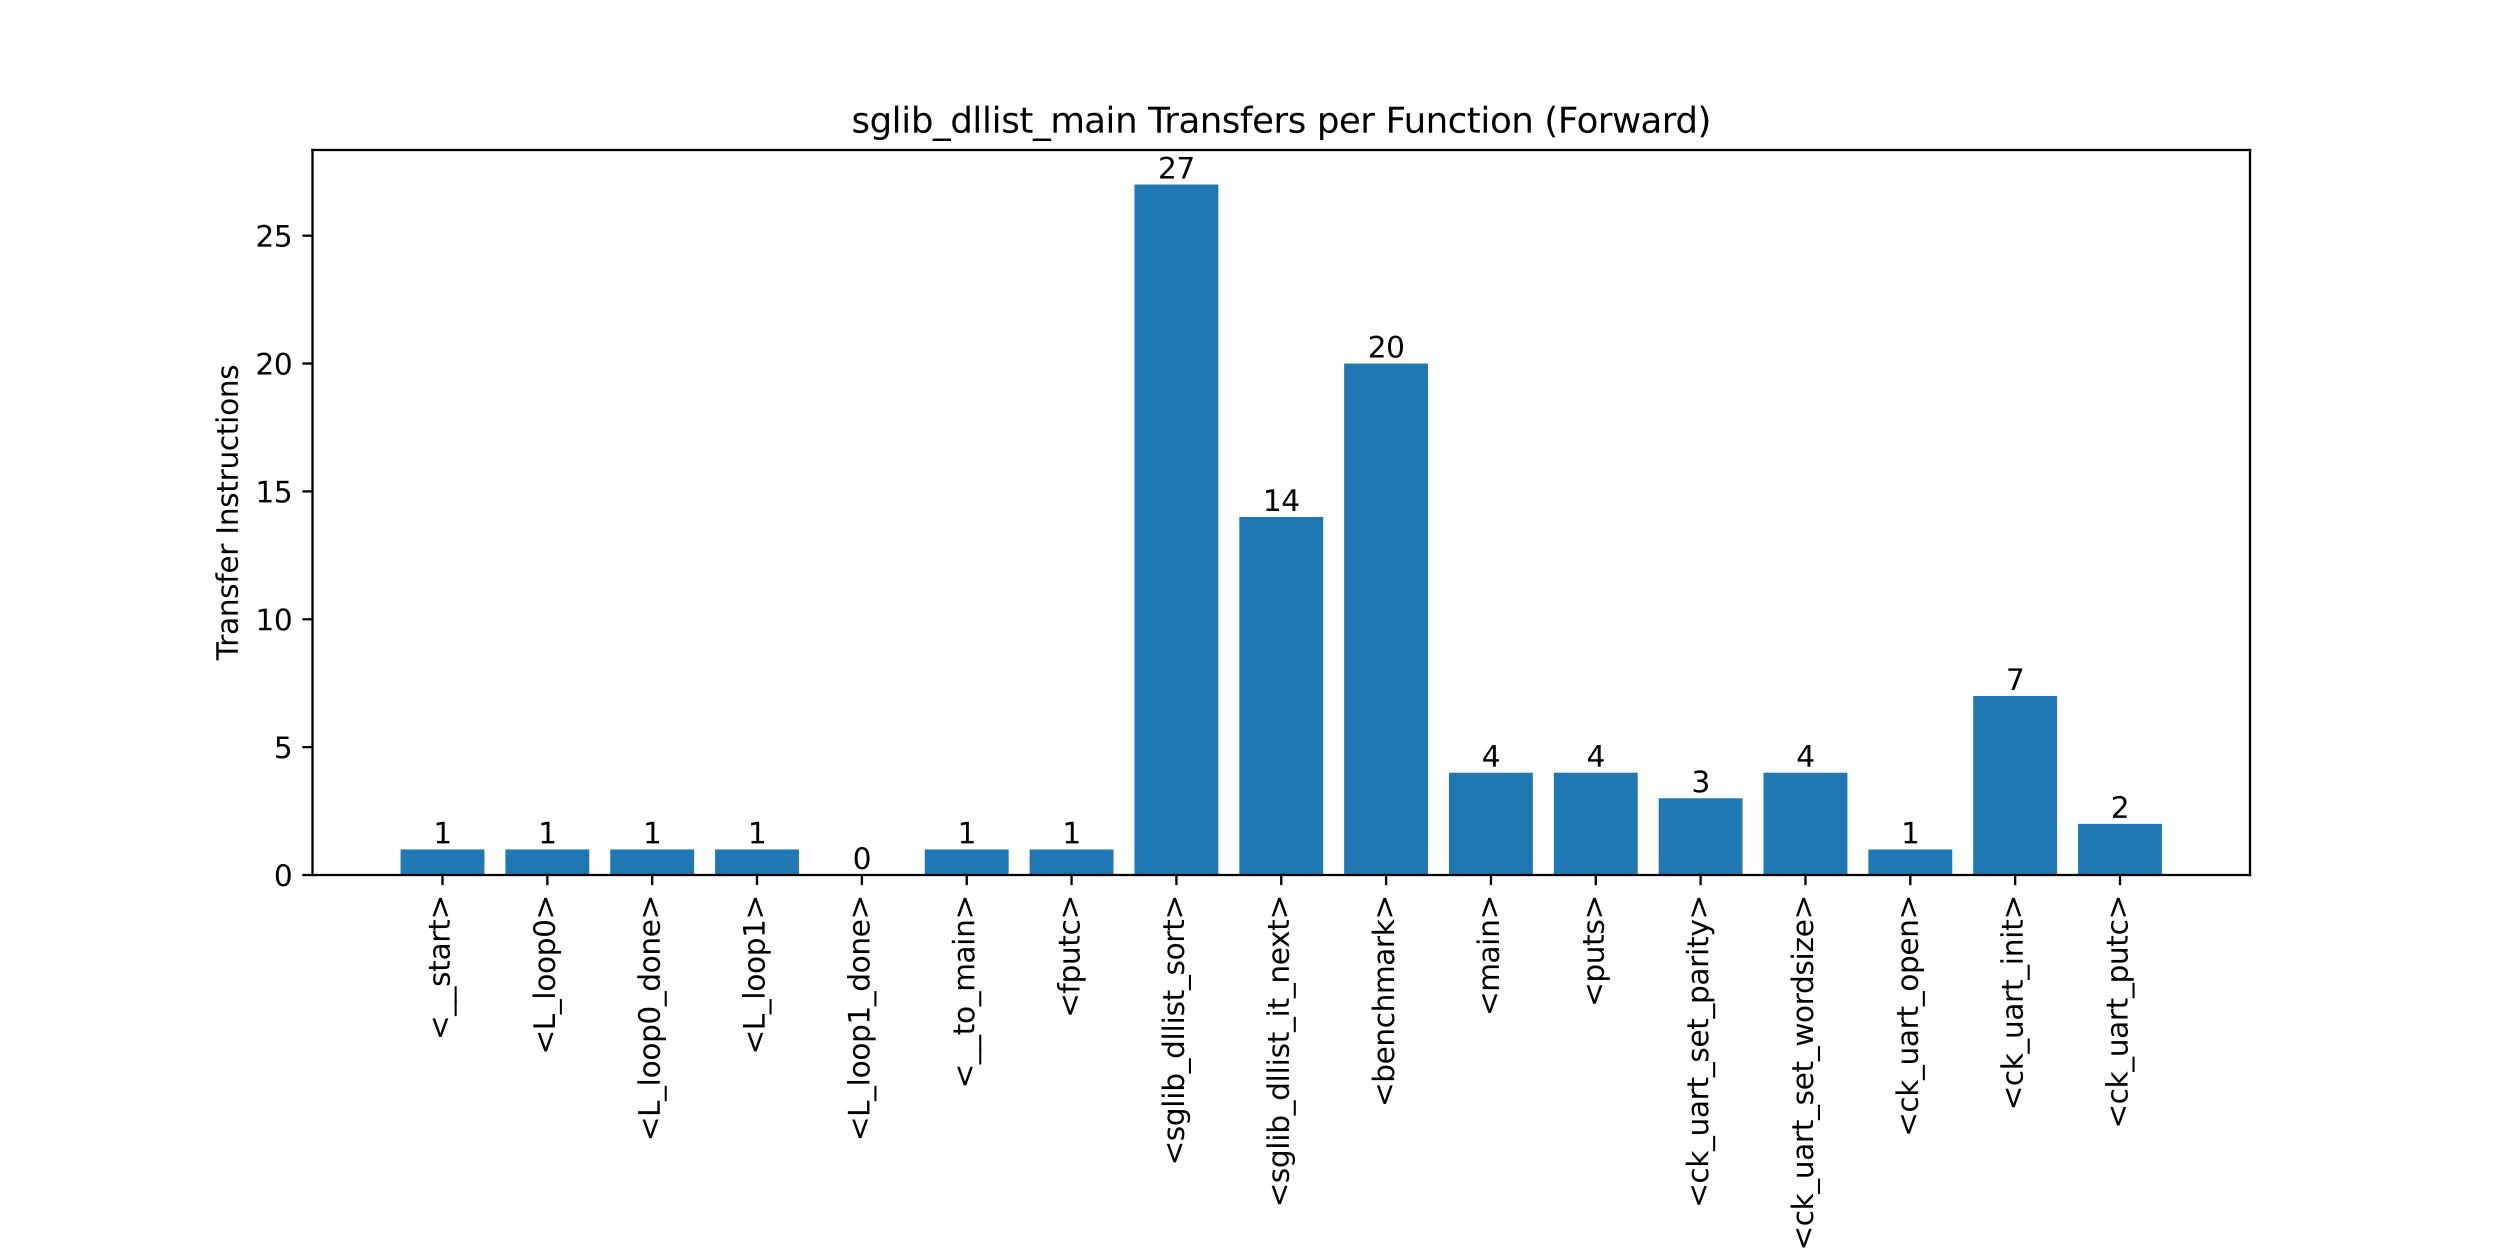<?xml version="1.0" encoding="utf-8" standalone="no"?>
<!DOCTYPE svg PUBLIC "-//W3C//DTD SVG 1.1//EN"
  "http://www.w3.org/Graphics/SVG/1.1/DTD/svg11.dtd">
<svg xmlns:xlink="http://www.w3.org/1999/xlink" width="864pt" height="432pt" viewBox="0 0 864 432" xmlns="http://www.w3.org/2000/svg" version="1.1">
 <defs>
  <style type="text/css">*{stroke-linejoin: round; stroke-linecap: butt}</style>
 </defs>
 <g id="figure_1">
  <g id="patch_1">
   <path d="M 0 432 
L 864 432 
L 864 0 
L 0 0 
z
" style="fill: #ffffff"/>
  </g>
  <g id="axes_1">
   <g id="patch_2">
    <path d="M 108 302.4 
L 777.6 302.4 
L 777.6 51.84 
L 108 51.84 
z
" style="fill: #ffffff"/>
   </g>
   <g id="patch_3">
    <path d="M 138.436 302.4 
L 167.423 302.4 
L 167.423 293.562 
L 138.436 293.562 
z
" clip-path="url(#p65110365c3)" style="fill: #1f77b4"/>
   </g>
   <g id="patch_4">
    <path d="M 174.67 302.4 
L 203.657 302.4 
L 203.657 293.562 
L 174.67 293.562 
z
" clip-path="url(#p65110365c3)" style="fill: #1f77b4"/>
   </g>
   <g id="patch_5">
    <path d="M 210.904 302.4 
L 239.891 302.4 
L 239.891 293.562 
L 210.904 293.562 
z
" clip-path="url(#p65110365c3)" style="fill: #1f77b4"/>
   </g>
   <g id="patch_6">
    <path d="M 247.138 302.4 
L 276.125 302.4 
L 276.125 293.562 
L 247.138 293.562 
z
" clip-path="url(#p65110365c3)" style="fill: #1f77b4"/>
   </g>
   <g id="patch_7">
    <path d="M 283.371 302.4 
L 312.358 302.4 
L 312.358 302.4 
L 283.371 302.4 
z
" clip-path="url(#p65110365c3)" style="fill: #1f77b4"/>
   </g>
   <g id="patch_8">
    <path d="M 319.605 302.4 
L 348.592 302.4 
L 348.592 293.562 
L 319.605 293.562 
z
" clip-path="url(#p65110365c3)" style="fill: #1f77b4"/>
   </g>
   <g id="patch_9">
    <path d="M 355.839 302.4 
L 384.826 302.4 
L 384.826 293.562 
L 355.839 293.562 
z
" clip-path="url(#p65110365c3)" style="fill: #1f77b4"/>
   </g>
   <g id="patch_10">
    <path d="M 392.073 302.4 
L 421.06 302.4 
L 421.06 63.771 
L 392.073 63.771 
z
" clip-path="url(#p65110365c3)" style="fill: #1f77b4"/>
   </g>
   <g id="patch_11">
    <path d="M 428.306 302.4 
L 457.294 302.4 
L 457.294 178.667 
L 428.306 178.667 
z
" clip-path="url(#p65110365c3)" style="fill: #1f77b4"/>
   </g>
   <g id="patch_12">
    <path d="M 464.54 302.4 
L 493.527 302.4 
L 493.527 125.638 
L 464.54 125.638 
z
" clip-path="url(#p65110365c3)" style="fill: #1f77b4"/>
   </g>
   <g id="patch_13">
    <path d="M 500.774 302.4 
L 529.761 302.4 
L 529.761 267.048 
L 500.774 267.048 
z
" clip-path="url(#p65110365c3)" style="fill: #1f77b4"/>
   </g>
   <g id="patch_14">
    <path d="M 537.008 302.4 
L 565.995 302.4 
L 565.995 267.048 
L 537.008 267.048 
z
" clip-path="url(#p65110365c3)" style="fill: #1f77b4"/>
   </g>
   <g id="patch_15">
    <path d="M 573.242 302.4 
L 602.229 302.4 
L 602.229 275.886 
L 573.242 275.886 
z
" clip-path="url(#p65110365c3)" style="fill: #1f77b4"/>
   </g>
   <g id="patch_16">
    <path d="M 609.475 302.4 
L 638.462 302.4 
L 638.462 267.048 
L 609.475 267.048 
z
" clip-path="url(#p65110365c3)" style="fill: #1f77b4"/>
   </g>
   <g id="patch_17">
    <path d="M 645.709 302.4 
L 674.696 302.4 
L 674.696 293.562 
L 645.709 293.562 
z
" clip-path="url(#p65110365c3)" style="fill: #1f77b4"/>
   </g>
   <g id="patch_18">
    <path d="M 681.943 302.4 
L 710.93 302.4 
L 710.93 240.533 
L 681.943 240.533 
z
" clip-path="url(#p65110365c3)" style="fill: #1f77b4"/>
   </g>
   <g id="patch_19">
    <path d="M 718.177 302.4 
L 747.164 302.4 
L 747.164 284.724 
L 718.177 284.724 
z
" clip-path="url(#p65110365c3)" style="fill: #1f77b4"/>
   </g>
   <g id="matplotlib.axis_1">
    <g id="xtick_1">
     <g id="line2d_1">
      <defs>
       <path id="m35ef2b56b8" d="M 0 0 
L 0 3.5 
" style="stroke: #000000; stroke-width: 0.8"/>
      </defs>
      <g>
       <use xlink:href="#m35ef2b56b8" x="152.93" y="302.4" style="stroke: #000000; stroke-width: 0.8"/>
      </g>
     </g>
     <g id="text_1">
      <!-- &lt;__start&gt; -->
      <g transform="translate(155.411 359.448) rotate(-90) scale(0.1 -0.1)">
       <defs>
        <path id="DejaVuSans-3c" d="M 4684 3150 
L 1459 2003 
L 4684 863 
L 4684 294 
L 678 1747 
L 678 2266 
L 4684 3719 
L 4684 3150 
z
" transform="scale(0.016)"/>
        <path id="DejaVuSans-5f" d="M 3263 -1063 
L 3263 -1509 
L -63 -1509 
L -63 -1063 
L 3263 -1063 
z
" transform="scale(0.016)"/>
        <path id="DejaVuSans-73" d="M 2834 3397 
L 2834 2853 
Q 2591 2978 2328 3040 
Q 2066 3103 1784 3103 
Q 1356 3103 1142 2972 
Q 928 2841 928 2578 
Q 928 2378 1081 2264 
Q 1234 2150 1697 2047 
L 1894 2003 
Q 2506 1872 2764 1633 
Q 3022 1394 3022 966 
Q 3022 478 2636 193 
Q 2250 -91 1575 -91 
Q 1294 -91 989 -36 
Q 684 19 347 128 
L 347 722 
Q 666 556 975 473 
Q 1284 391 1588 391 
Q 1994 391 2212 530 
Q 2431 669 2431 922 
Q 2431 1156 2273 1281 
Q 2116 1406 1581 1522 
L 1381 1569 
Q 847 1681 609 1914 
Q 372 2147 372 2553 
Q 372 3047 722 3315 
Q 1072 3584 1716 3584 
Q 2034 3584 2315 3537 
Q 2597 3491 2834 3397 
z
" transform="scale(0.016)"/>
        <path id="DejaVuSans-74" d="M 1172 4494 
L 1172 3500 
L 2356 3500 
L 2356 3053 
L 1172 3053 
L 1172 1153 
Q 1172 725 1289 603 
Q 1406 481 1766 481 
L 2356 481 
L 2356 0 
L 1766 0 
Q 1100 0 847 248 
Q 594 497 594 1153 
L 594 3053 
L 172 3053 
L 172 3500 
L 594 3500 
L 594 4494 
L 1172 4494 
z
" transform="scale(0.016)"/>
        <path id="DejaVuSans-61" d="M 2194 1759 
Q 1497 1759 1228 1600 
Q 959 1441 959 1056 
Q 959 750 1161 570 
Q 1363 391 1709 391 
Q 2188 391 2477 730 
Q 2766 1069 2766 1631 
L 2766 1759 
L 2194 1759 
z
M 3341 1997 
L 3341 0 
L 2766 0 
L 2766 531 
Q 2569 213 2275 61 
Q 1981 -91 1556 -91 
Q 1019 -91 701 211 
Q 384 513 384 1019 
Q 384 1609 779 1909 
Q 1175 2209 1959 2209 
L 2766 2209 
L 2766 2266 
Q 2766 2663 2505 2880 
Q 2244 3097 1772 3097 
Q 1472 3097 1187 3025 
Q 903 2953 641 2809 
L 641 3341 
Q 956 3463 1253 3523 
Q 1550 3584 1831 3584 
Q 2591 3584 2966 3190 
Q 3341 2797 3341 1997 
z
" transform="scale(0.016)"/>
        <path id="DejaVuSans-72" d="M 2631 2963 
Q 2534 3019 2420 3045 
Q 2306 3072 2169 3072 
Q 1681 3072 1420 2755 
Q 1159 2438 1159 1844 
L 1159 0 
L 581 0 
L 581 3500 
L 1159 3500 
L 1159 2956 
Q 1341 3275 1631 3429 
Q 1922 3584 2338 3584 
Q 2397 3584 2469 3576 
Q 2541 3569 2628 3553 
L 2631 2963 
z
" transform="scale(0.016)"/>
        <path id="DejaVuSans-3e" d="M 678 3150 
L 678 3719 
L 4684 2266 
L 4684 1747 
L 678 294 
L 678 863 
L 3897 2003 
L 678 3150 
z
" transform="scale(0.016)"/>
       </defs>
       <use xlink:href="#DejaVuSans-3c"/>
       <use xlink:href="#DejaVuSans-5f" x="83.789"/>
       <use xlink:href="#DejaVuSans-5f" x="133.789"/>
       <use xlink:href="#DejaVuSans-73" x="183.789"/>
       <use xlink:href="#DejaVuSans-74" x="235.889"/>
       <use xlink:href="#DejaVuSans-61" x="275.098"/>
       <use xlink:href="#DejaVuSans-72" x="336.377"/>
       <use xlink:href="#DejaVuSans-74" x="377.49"/>
       <use xlink:href="#DejaVuSans-3e" x="416.699"/>
      </g>
     </g>
    </g>
    <g id="xtick_2">
     <g id="line2d_2">
      <g>
       <use xlink:href="#m35ef2b56b8" x="189.164" y="302.4" style="stroke: #000000; stroke-width: 0.8"/>
      </g>
     </g>
     <g id="text_2">
      <!-- &lt;L_loop0&gt; -->
      <g transform="translate(191.784 364.458) rotate(-90) scale(0.1 -0.1)">
       <defs>
        <path id="DejaVuSans-4c" d="M 628 4666 
L 1259 4666 
L 1259 531 
L 3531 531 
L 3531 0 
L 628 0 
L 628 4666 
z
" transform="scale(0.016)"/>
        <path id="DejaVuSans-6c" d="M 603 4863 
L 1178 4863 
L 1178 0 
L 603 0 
L 603 4863 
z
" transform="scale(0.016)"/>
        <path id="DejaVuSans-6f" d="M 1959 3097 
Q 1497 3097 1228 2736 
Q 959 2375 959 1747 
Q 959 1119 1226 758 
Q 1494 397 1959 397 
Q 2419 397 2687 759 
Q 2956 1122 2956 1747 
Q 2956 2369 2687 2733 
Q 2419 3097 1959 3097 
z
M 1959 3584 
Q 2709 3584 3137 3096 
Q 3566 2609 3566 1747 
Q 3566 888 3137 398 
Q 2709 -91 1959 -91 
Q 1206 -91 779 398 
Q 353 888 353 1747 
Q 353 2609 779 3096 
Q 1206 3584 1959 3584 
z
" transform="scale(0.016)"/>
        <path id="DejaVuSans-70" d="M 1159 525 
L 1159 -1331 
L 581 -1331 
L 581 3500 
L 1159 3500 
L 1159 2969 
Q 1341 3281 1617 3432 
Q 1894 3584 2278 3584 
Q 2916 3584 3314 3078 
Q 3713 2572 3713 1747 
Q 3713 922 3314 415 
Q 2916 -91 2278 -91 
Q 1894 -91 1617 61 
Q 1341 213 1159 525 
z
M 3116 1747 
Q 3116 2381 2855 2742 
Q 2594 3103 2138 3103 
Q 1681 3103 1420 2742 
Q 1159 2381 1159 1747 
Q 1159 1113 1420 752 
Q 1681 391 2138 391 
Q 2594 391 2855 752 
Q 3116 1113 3116 1747 
z
" transform="scale(0.016)"/>
        <path id="DejaVuSans-30" d="M 2034 4250 
Q 1547 4250 1301 3770 
Q 1056 3291 1056 2328 
Q 1056 1369 1301 889 
Q 1547 409 2034 409 
Q 2525 409 2770 889 
Q 3016 1369 3016 2328 
Q 3016 3291 2770 3770 
Q 2525 4250 2034 4250 
z
M 2034 4750 
Q 2819 4750 3233 4129 
Q 3647 3509 3647 2328 
Q 3647 1150 3233 529 
Q 2819 -91 2034 -91 
Q 1250 -91 836 529 
Q 422 1150 422 2328 
Q 422 3509 836 4129 
Q 1250 4750 2034 4750 
z
" transform="scale(0.016)"/>
       </defs>
       <use xlink:href="#DejaVuSans-3c"/>
       <use xlink:href="#DejaVuSans-4c" x="83.789"/>
       <use xlink:href="#DejaVuSans-5f" x="139.502"/>
       <use xlink:href="#DejaVuSans-6c" x="189.502"/>
       <use xlink:href="#DejaVuSans-6f" x="217.285"/>
       <use xlink:href="#DejaVuSans-6f" x="278.467"/>
       <use xlink:href="#DejaVuSans-70" x="339.648"/>
       <use xlink:href="#DejaVuSans-30" x="403.125"/>
       <use xlink:href="#DejaVuSans-3e" x="466.748"/>
      </g>
     </g>
    </g>
    <g id="xtick_3">
     <g id="line2d_3">
      <g>
       <use xlink:href="#m35ef2b56b8" x="225.397" y="302.4" style="stroke: #000000; stroke-width: 0.8"/>
      </g>
     </g>
     <g id="text_3">
      <!-- &lt;L_loop0_done&gt; -->
      <g transform="translate(228.018 394.416) rotate(-90) scale(0.1 -0.1)">
       <defs>
        <path id="DejaVuSans-64" d="M 2906 2969 
L 2906 4863 
L 3481 4863 
L 3481 0 
L 2906 0 
L 2906 525 
Q 2725 213 2448 61 
Q 2172 -91 1784 -91 
Q 1150 -91 751 415 
Q 353 922 353 1747 
Q 353 2572 751 3078 
Q 1150 3584 1784 3584 
Q 2172 3584 2448 3432 
Q 2725 3281 2906 2969 
z
M 947 1747 
Q 947 1113 1208 752 
Q 1469 391 1925 391 
Q 2381 391 2643 752 
Q 2906 1113 2906 1747 
Q 2906 2381 2643 2742 
Q 2381 3103 1925 3103 
Q 1469 3103 1208 2742 
Q 947 2381 947 1747 
z
" transform="scale(0.016)"/>
        <path id="DejaVuSans-6e" d="M 3513 2113 
L 3513 0 
L 2938 0 
L 2938 2094 
Q 2938 2591 2744 2837 
Q 2550 3084 2163 3084 
Q 1697 3084 1428 2787 
Q 1159 2491 1159 1978 
L 1159 0 
L 581 0 
L 581 3500 
L 1159 3500 
L 1159 2956 
Q 1366 3272 1645 3428 
Q 1925 3584 2291 3584 
Q 2894 3584 3203 3211 
Q 3513 2838 3513 2113 
z
" transform="scale(0.016)"/>
        <path id="DejaVuSans-65" d="M 3597 1894 
L 3597 1613 
L 953 1613 
Q 991 1019 1311 708 
Q 1631 397 2203 397 
Q 2534 397 2845 478 
Q 3156 559 3463 722 
L 3463 178 
Q 3153 47 2828 -22 
Q 2503 -91 2169 -91 
Q 1331 -91 842 396 
Q 353 884 353 1716 
Q 353 2575 817 3079 
Q 1281 3584 2069 3584 
Q 2775 3584 3186 3129 
Q 3597 2675 3597 1894 
z
M 3022 2063 
Q 3016 2534 2758 2815 
Q 2500 3097 2075 3097 
Q 1594 3097 1305 2825 
Q 1016 2553 972 2059 
L 3022 2063 
z
" transform="scale(0.016)"/>
       </defs>
       <use xlink:href="#DejaVuSans-3c"/>
       <use xlink:href="#DejaVuSans-4c" x="83.789"/>
       <use xlink:href="#DejaVuSans-5f" x="139.502"/>
       <use xlink:href="#DejaVuSans-6c" x="189.502"/>
       <use xlink:href="#DejaVuSans-6f" x="217.285"/>
       <use xlink:href="#DejaVuSans-6f" x="278.467"/>
       <use xlink:href="#DejaVuSans-70" x="339.648"/>
       <use xlink:href="#DejaVuSans-30" x="403.125"/>
       <use xlink:href="#DejaVuSans-5f" x="466.748"/>
       <use xlink:href="#DejaVuSans-64" x="516.748"/>
       <use xlink:href="#DejaVuSans-6f" x="580.225"/>
       <use xlink:href="#DejaVuSans-6e" x="641.406"/>
       <use xlink:href="#DejaVuSans-65" x="704.785"/>
       <use xlink:href="#DejaVuSans-3e" x="766.309"/>
      </g>
     </g>
    </g>
    <g id="xtick_4">
     <g id="line2d_4">
      <g>
       <use xlink:href="#m35ef2b56b8" x="261.631" y="302.4" style="stroke: #000000; stroke-width: 0.8"/>
      </g>
     </g>
     <g id="text_4">
      <!-- &lt;L_loop1&gt; -->
      <g transform="translate(264.251 364.458) rotate(-90) scale(0.1 -0.1)">
       <defs>
        <path id="DejaVuSans-31" d="M 794 531 
L 1825 531 
L 1825 4091 
L 703 3866 
L 703 4441 
L 1819 4666 
L 2450 4666 
L 2450 531 
L 3481 531 
L 3481 0 
L 794 0 
L 794 531 
z
" transform="scale(0.016)"/>
       </defs>
       <use xlink:href="#DejaVuSans-3c"/>
       <use xlink:href="#DejaVuSans-4c" x="83.789"/>
       <use xlink:href="#DejaVuSans-5f" x="139.502"/>
       <use xlink:href="#DejaVuSans-6c" x="189.502"/>
       <use xlink:href="#DejaVuSans-6f" x="217.285"/>
       <use xlink:href="#DejaVuSans-6f" x="278.467"/>
       <use xlink:href="#DejaVuSans-70" x="339.648"/>
       <use xlink:href="#DejaVuSans-31" x="403.125"/>
       <use xlink:href="#DejaVuSans-3e" x="466.748"/>
      </g>
     </g>
    </g>
    <g id="xtick_5">
     <g id="line2d_5">
      <g>
       <use xlink:href="#m35ef2b56b8" x="297.865" y="302.4" style="stroke: #000000; stroke-width: 0.8"/>
      </g>
     </g>
     <g id="text_5">
      <!-- &lt;L_loop1_done&gt; -->
      <g transform="translate(300.485 394.416) rotate(-90) scale(0.1 -0.1)">
       <use xlink:href="#DejaVuSans-3c"/>
       <use xlink:href="#DejaVuSans-4c" x="83.789"/>
       <use xlink:href="#DejaVuSans-5f" x="139.502"/>
       <use xlink:href="#DejaVuSans-6c" x="189.502"/>
       <use xlink:href="#DejaVuSans-6f" x="217.285"/>
       <use xlink:href="#DejaVuSans-6f" x="278.467"/>
       <use xlink:href="#DejaVuSans-70" x="339.648"/>
       <use xlink:href="#DejaVuSans-31" x="403.125"/>
       <use xlink:href="#DejaVuSans-5f" x="466.748"/>
       <use xlink:href="#DejaVuSans-64" x="516.748"/>
       <use xlink:href="#DejaVuSans-6f" x="580.225"/>
       <use xlink:href="#DejaVuSans-6e" x="641.406"/>
       <use xlink:href="#DejaVuSans-65" x="704.785"/>
       <use xlink:href="#DejaVuSans-3e" x="766.309"/>
      </g>
     </g>
    </g>
    <g id="xtick_6">
     <g id="line2d_6">
      <g>
       <use xlink:href="#m35ef2b56b8" x="334.099" y="302.4" style="stroke: #000000; stroke-width: 0.8"/>
      </g>
     </g>
     <g id="text_6">
      <!-- &lt;__to_main&gt; -->
      <g transform="translate(336.719 376.183) rotate(-90) scale(0.1 -0.1)">
       <defs>
        <path id="DejaVuSans-6d" d="M 3328 2828 
Q 3544 3216 3844 3400 
Q 4144 3584 4550 3584 
Q 5097 3584 5394 3201 
Q 5691 2819 5691 2113 
L 5691 0 
L 5113 0 
L 5113 2094 
Q 5113 2597 4934 2840 
Q 4756 3084 4391 3084 
Q 3944 3084 3684 2787 
Q 3425 2491 3425 1978 
L 3425 0 
L 2847 0 
L 2847 2094 
Q 2847 2600 2669 2842 
Q 2491 3084 2119 3084 
Q 1678 3084 1418 2786 
Q 1159 2488 1159 1978 
L 1159 0 
L 581 0 
L 581 3500 
L 1159 3500 
L 1159 2956 
Q 1356 3278 1631 3431 
Q 1906 3584 2284 3584 
Q 2666 3584 2933 3390 
Q 3200 3197 3328 2828 
z
" transform="scale(0.016)"/>
        <path id="DejaVuSans-69" d="M 603 3500 
L 1178 3500 
L 1178 0 
L 603 0 
L 603 3500 
z
M 603 4863 
L 1178 4863 
L 1178 4134 
L 603 4134 
L 603 4863 
z
" transform="scale(0.016)"/>
       </defs>
       <use xlink:href="#DejaVuSans-3c"/>
       <use xlink:href="#DejaVuSans-5f" x="83.789"/>
       <use xlink:href="#DejaVuSans-5f" x="133.789"/>
       <use xlink:href="#DejaVuSans-74" x="183.789"/>
       <use xlink:href="#DejaVuSans-6f" x="222.998"/>
       <use xlink:href="#DejaVuSans-5f" x="284.18"/>
       <use xlink:href="#DejaVuSans-6d" x="334.18"/>
       <use xlink:href="#DejaVuSans-61" x="431.592"/>
       <use xlink:href="#DejaVuSans-69" x="492.871"/>
       <use xlink:href="#DejaVuSans-6e" x="520.654"/>
       <use xlink:href="#DejaVuSans-3e" x="584.033"/>
      </g>
     </g>
    </g>
    <g id="xtick_7">
     <g id="line2d_7">
      <g>
       <use xlink:href="#m35ef2b56b8" x="370.332" y="302.4" style="stroke: #000000; stroke-width: 0.8"/>
      </g>
     </g>
     <g id="text_7">
      <!-- &lt;fputc&gt; -->
      <g transform="translate(373.092 351.784) rotate(-90) scale(0.1 -0.1)">
       <defs>
        <path id="DejaVuSans-66" d="M 2375 4863 
L 2375 4384 
L 1825 4384 
Q 1516 4384 1395 4259 
Q 1275 4134 1275 3809 
L 1275 3500 
L 2222 3500 
L 2222 3053 
L 1275 3053 
L 1275 0 
L 697 0 
L 697 3053 
L 147 3053 
L 147 3500 
L 697 3500 
L 697 3744 
Q 697 4328 969 4595 
Q 1241 4863 1831 4863 
L 2375 4863 
z
" transform="scale(0.016)"/>
        <path id="DejaVuSans-75" d="M 544 1381 
L 544 3500 
L 1119 3500 
L 1119 1403 
Q 1119 906 1312 657 
Q 1506 409 1894 409 
Q 2359 409 2629 706 
Q 2900 1003 2900 1516 
L 2900 3500 
L 3475 3500 
L 3475 0 
L 2900 0 
L 2900 538 
Q 2691 219 2414 64 
Q 2138 -91 1772 -91 
Q 1169 -91 856 284 
Q 544 659 544 1381 
z
M 1991 3584 
L 1991 3584 
z
" transform="scale(0.016)"/>
        <path id="DejaVuSans-63" d="M 3122 3366 
L 3122 2828 
Q 2878 2963 2633 3030 
Q 2388 3097 2138 3097 
Q 1578 3097 1268 2742 
Q 959 2388 959 1747 
Q 959 1106 1268 751 
Q 1578 397 2138 397 
Q 2388 397 2633 464 
Q 2878 531 3122 666 
L 3122 134 
Q 2881 22 2623 -34 
Q 2366 -91 2075 -91 
Q 1284 -91 818 406 
Q 353 903 353 1747 
Q 353 2603 823 3093 
Q 1294 3584 2113 3584 
Q 2378 3584 2631 3529 
Q 2884 3475 3122 3366 
z
" transform="scale(0.016)"/>
       </defs>
       <use xlink:href="#DejaVuSans-3c"/>
       <use xlink:href="#DejaVuSans-66" x="83.789"/>
       <use xlink:href="#DejaVuSans-70" x="118.994"/>
       <use xlink:href="#DejaVuSans-75" x="182.471"/>
       <use xlink:href="#DejaVuSans-74" x="245.85"/>
       <use xlink:href="#DejaVuSans-63" x="285.059"/>
       <use xlink:href="#DejaVuSans-3e" x="340.039"/>
      </g>
     </g>
    </g>
    <g id="xtick_8">
     <g id="line2d_8">
      <g>
       <use xlink:href="#m35ef2b56b8" x="406.566" y="302.4" style="stroke: #000000; stroke-width: 0.8"/>
      </g>
     </g>
     <g id="text_8">
      <!-- &lt;sglib_dllist_sort&gt; -->
      <g transform="translate(409.187 402.794) rotate(-90) scale(0.1 -0.1)">
       <defs>
        <path id="DejaVuSans-67" d="M 2906 1791 
Q 2906 2416 2648 2759 
Q 2391 3103 1925 3103 
Q 1463 3103 1205 2759 
Q 947 2416 947 1791 
Q 947 1169 1205 825 
Q 1463 481 1925 481 
Q 2391 481 2648 825 
Q 2906 1169 2906 1791 
z
M 3481 434 
Q 3481 -459 3084 -895 
Q 2688 -1331 1869 -1331 
Q 1566 -1331 1297 -1286 
Q 1028 -1241 775 -1147 
L 775 -588 
Q 1028 -725 1275 -790 
Q 1522 -856 1778 -856 
Q 2344 -856 2625 -561 
Q 2906 -266 2906 331 
L 2906 616 
Q 2728 306 2450 153 
Q 2172 0 1784 0 
Q 1141 0 747 490 
Q 353 981 353 1791 
Q 353 2603 747 3093 
Q 1141 3584 1784 3584 
Q 2172 3584 2450 3431 
Q 2728 3278 2906 2969 
L 2906 3500 
L 3481 3500 
L 3481 434 
z
" transform="scale(0.016)"/>
        <path id="DejaVuSans-62" d="M 3116 1747 
Q 3116 2381 2855 2742 
Q 2594 3103 2138 3103 
Q 1681 3103 1420 2742 
Q 1159 2381 1159 1747 
Q 1159 1113 1420 752 
Q 1681 391 2138 391 
Q 2594 391 2855 752 
Q 3116 1113 3116 1747 
z
M 1159 2969 
Q 1341 3281 1617 3432 
Q 1894 3584 2278 3584 
Q 2916 3584 3314 3078 
Q 3713 2572 3713 1747 
Q 3713 922 3314 415 
Q 2916 -91 2278 -91 
Q 1894 -91 1617 61 
Q 1341 213 1159 525 
L 1159 0 
L 581 0 
L 581 4863 
L 1159 4863 
L 1159 2969 
z
" transform="scale(0.016)"/>
       </defs>
       <use xlink:href="#DejaVuSans-3c"/>
       <use xlink:href="#DejaVuSans-73" x="83.789"/>
       <use xlink:href="#DejaVuSans-67" x="135.889"/>
       <use xlink:href="#DejaVuSans-6c" x="199.365"/>
       <use xlink:href="#DejaVuSans-69" x="227.148"/>
       <use xlink:href="#DejaVuSans-62" x="254.932"/>
       <use xlink:href="#DejaVuSans-5f" x="318.408"/>
       <use xlink:href="#DejaVuSans-64" x="368.408"/>
       <use xlink:href="#DejaVuSans-6c" x="431.885"/>
       <use xlink:href="#DejaVuSans-6c" x="459.668"/>
       <use xlink:href="#DejaVuSans-69" x="487.451"/>
       <use xlink:href="#DejaVuSans-73" x="515.234"/>
       <use xlink:href="#DejaVuSans-74" x="567.334"/>
       <use xlink:href="#DejaVuSans-5f" x="606.543"/>
       <use xlink:href="#DejaVuSans-73" x="656.543"/>
       <use xlink:href="#DejaVuSans-6f" x="708.643"/>
       <use xlink:href="#DejaVuSans-72" x="769.824"/>
       <use xlink:href="#DejaVuSans-74" x="810.938"/>
       <use xlink:href="#DejaVuSans-3e" x="850.146"/>
      </g>
     </g>
    </g>
    <g id="xtick_9">
     <g id="line2d_9">
      <g>
       <use xlink:href="#m35ef2b56b8" x="442.8" y="302.4" style="stroke: #000000; stroke-width: 0.8"/>
      </g>
     </g>
     <g id="text_9">
      <!-- &lt;sglib_dllist_it_next&gt; -->
      <g transform="translate(445.42 417.288) rotate(-90) scale(0.1 -0.1)">
       <defs>
        <path id="DejaVuSans-78" d="M 3513 3500 
L 2247 1797 
L 3578 0 
L 2900 0 
L 1881 1375 
L 863 0 
L 184 0 
L 1544 1831 
L 300 3500 
L 978 3500 
L 1906 2253 
L 2834 3500 
L 3513 3500 
z
" transform="scale(0.016)"/>
       </defs>
       <use xlink:href="#DejaVuSans-3c"/>
       <use xlink:href="#DejaVuSans-73" x="83.789"/>
       <use xlink:href="#DejaVuSans-67" x="135.889"/>
       <use xlink:href="#DejaVuSans-6c" x="199.365"/>
       <use xlink:href="#DejaVuSans-69" x="227.148"/>
       <use xlink:href="#DejaVuSans-62" x="254.932"/>
       <use xlink:href="#DejaVuSans-5f" x="318.408"/>
       <use xlink:href="#DejaVuSans-64" x="368.408"/>
       <use xlink:href="#DejaVuSans-6c" x="431.885"/>
       <use xlink:href="#DejaVuSans-6c" x="459.668"/>
       <use xlink:href="#DejaVuSans-69" x="487.451"/>
       <use xlink:href="#DejaVuSans-73" x="515.234"/>
       <use xlink:href="#DejaVuSans-74" x="567.334"/>
       <use xlink:href="#DejaVuSans-5f" x="606.543"/>
       <use xlink:href="#DejaVuSans-69" x="656.543"/>
       <use xlink:href="#DejaVuSans-74" x="684.326"/>
       <use xlink:href="#DejaVuSans-5f" x="723.535"/>
       <use xlink:href="#DejaVuSans-6e" x="773.535"/>
       <use xlink:href="#DejaVuSans-65" x="836.914"/>
       <use xlink:href="#DejaVuSans-78" x="896.688"/>
       <use xlink:href="#DejaVuSans-74" x="955.867"/>
       <use xlink:href="#DejaVuSans-3e" x="995.076"/>
      </g>
     </g>
    </g>
    <g id="xtick_10">
     <g id="line2d_10">
      <g>
       <use xlink:href="#m35ef2b56b8" x="479.034" y="302.4" style="stroke: #000000; stroke-width: 0.8"/>
      </g>
     </g>
     <g id="text_10">
      <!-- &lt;benchmark&gt; -->
      <g transform="translate(481.793 382.605) rotate(-90) scale(0.1 -0.1)">
       <defs>
        <path id="DejaVuSans-68" d="M 3513 2113 
L 3513 0 
L 2938 0 
L 2938 2094 
Q 2938 2591 2744 2837 
Q 2550 3084 2163 3084 
Q 1697 3084 1428 2787 
Q 1159 2491 1159 1978 
L 1159 0 
L 581 0 
L 581 4863 
L 1159 4863 
L 1159 2956 
Q 1366 3272 1645 3428 
Q 1925 3584 2291 3584 
Q 2894 3584 3203 3211 
Q 3513 2838 3513 2113 
z
" transform="scale(0.016)"/>
        <path id="DejaVuSans-6b" d="M 581 4863 
L 1159 4863 
L 1159 1991 
L 2875 3500 
L 3609 3500 
L 1753 1863 
L 3688 0 
L 2938 0 
L 1159 1709 
L 1159 0 
L 581 0 
L 581 4863 
z
" transform="scale(0.016)"/>
       </defs>
       <use xlink:href="#DejaVuSans-3c"/>
       <use xlink:href="#DejaVuSans-62" x="83.789"/>
       <use xlink:href="#DejaVuSans-65" x="147.266"/>
       <use xlink:href="#DejaVuSans-6e" x="208.789"/>
       <use xlink:href="#DejaVuSans-63" x="272.168"/>
       <use xlink:href="#DejaVuSans-68" x="327.148"/>
       <use xlink:href="#DejaVuSans-6d" x="390.527"/>
       <use xlink:href="#DejaVuSans-61" x="487.939"/>
       <use xlink:href="#DejaVuSans-72" x="549.219"/>
       <use xlink:href="#DejaVuSans-6b" x="590.332"/>
       <use xlink:href="#DejaVuSans-3e" x="648.242"/>
      </g>
     </g>
    </g>
    <g id="xtick_11">
     <g id="line2d_11">
      <g>
       <use xlink:href="#m35ef2b56b8" x="515.268" y="302.4" style="stroke: #000000; stroke-width: 0.8"/>
      </g>
     </g>
     <g id="text_11">
      <!-- &lt;main&gt; -->
      <g transform="translate(518.027 351.144) rotate(-90) scale(0.1 -0.1)">
       <use xlink:href="#DejaVuSans-3c"/>
       <use xlink:href="#DejaVuSans-6d" x="83.789"/>
       <use xlink:href="#DejaVuSans-61" x="181.201"/>
       <use xlink:href="#DejaVuSans-69" x="242.48"/>
       <use xlink:href="#DejaVuSans-6e" x="270.264"/>
       <use xlink:href="#DejaVuSans-3e" x="333.643"/>
      </g>
     </g>
    </g>
    <g id="xtick_12">
     <g id="line2d_12">
      <g>
       <use xlink:href="#m35ef2b56b8" x="551.501" y="302.4" style="stroke: #000000; stroke-width: 0.8"/>
      </g>
     </g>
     <g id="text_12">
      <!-- &lt;puts&gt; -->
      <g transform="translate(554.261 347.975) rotate(-90) scale(0.1 -0.1)">
       <use xlink:href="#DejaVuSans-3c"/>
       <use xlink:href="#DejaVuSans-70" x="83.789"/>
       <use xlink:href="#DejaVuSans-75" x="147.266"/>
       <use xlink:href="#DejaVuSans-74" x="210.645"/>
       <use xlink:href="#DejaVuSans-73" x="249.854"/>
       <use xlink:href="#DejaVuSans-3e" x="301.953"/>
      </g>
     </g>
    </g>
    <g id="xtick_13">
     <g id="line2d_13">
      <g>
       <use xlink:href="#m35ef2b56b8" x="587.735" y="302.4" style="stroke: #000000; stroke-width: 0.8"/>
      </g>
     </g>
     <g id="text_13">
      <!-- &lt;ck_uart_set_parity&gt; -->
      <g transform="translate(590.355 417.433) rotate(-90) scale(0.1 -0.1)">
       <defs>
        <path id="DejaVuSans-79" d="M 2059 -325 
Q 1816 -950 1584 -1140 
Q 1353 -1331 966 -1331 
L 506 -1331 
L 506 -850 
L 844 -850 
Q 1081 -850 1212 -737 
Q 1344 -625 1503 -206 
L 1606 56 
L 191 3500 
L 800 3500 
L 1894 763 
L 2988 3500 
L 3597 3500 
L 2059 -325 
z
" transform="scale(0.016)"/>
       </defs>
       <use xlink:href="#DejaVuSans-3c"/>
       <use xlink:href="#DejaVuSans-63" x="83.789"/>
       <use xlink:href="#DejaVuSans-6b" x="138.77"/>
       <use xlink:href="#DejaVuSans-5f" x="196.68"/>
       <use xlink:href="#DejaVuSans-75" x="246.68"/>
       <use xlink:href="#DejaVuSans-61" x="310.059"/>
       <use xlink:href="#DejaVuSans-72" x="371.338"/>
       <use xlink:href="#DejaVuSans-74" x="412.451"/>
       <use xlink:href="#DejaVuSans-5f" x="451.66"/>
       <use xlink:href="#DejaVuSans-73" x="501.66"/>
       <use xlink:href="#DejaVuSans-65" x="553.76"/>
       <use xlink:href="#DejaVuSans-74" x="615.283"/>
       <use xlink:href="#DejaVuSans-5f" x="654.492"/>
       <use xlink:href="#DejaVuSans-70" x="704.492"/>
       <use xlink:href="#DejaVuSans-61" x="767.969"/>
       <use xlink:href="#DejaVuSans-72" x="829.248"/>
       <use xlink:href="#DejaVuSans-69" x="870.361"/>
       <use xlink:href="#DejaVuSans-74" x="898.145"/>
       <use xlink:href="#DejaVuSans-79" x="937.354"/>
       <use xlink:href="#DejaVuSans-3e" x="996.533"/>
      </g>
     </g>
    </g>
    <g id="xtick_14">
     <g id="line2d_14">
      <g>
       <use xlink:href="#m35ef2b56b8" x="623.969" y="302.4" style="stroke: #000000; stroke-width: 0.8"/>
      </g>
     </g>
     <g id="text_14">
      <!-- &lt;ck_uart_set_wordsize&gt; -->
      <g transform="translate(626.589 432.198) rotate(-90) scale(0.1 -0.1)">
       <defs>
        <path id="DejaVuSans-77" d="M 269 3500 
L 844 3500 
L 1563 769 
L 2278 3500 
L 2956 3500 
L 3675 769 
L 4391 3500 
L 4966 3500 
L 4050 0 
L 3372 0 
L 2619 2869 
L 1863 0 
L 1184 0 
L 269 3500 
z
" transform="scale(0.016)"/>
        <path id="DejaVuSans-7a" d="M 353 3500 
L 3084 3500 
L 3084 2975 
L 922 459 
L 3084 459 
L 3084 0 
L 275 0 
L 275 525 
L 2438 3041 
L 353 3041 
L 353 3500 
z
" transform="scale(0.016)"/>
       </defs>
       <use xlink:href="#DejaVuSans-3c"/>
       <use xlink:href="#DejaVuSans-63" x="83.789"/>
       <use xlink:href="#DejaVuSans-6b" x="138.77"/>
       <use xlink:href="#DejaVuSans-5f" x="196.68"/>
       <use xlink:href="#DejaVuSans-75" x="246.68"/>
       <use xlink:href="#DejaVuSans-61" x="310.059"/>
       <use xlink:href="#DejaVuSans-72" x="371.338"/>
       <use xlink:href="#DejaVuSans-74" x="412.451"/>
       <use xlink:href="#DejaVuSans-5f" x="451.66"/>
       <use xlink:href="#DejaVuSans-73" x="501.66"/>
       <use xlink:href="#DejaVuSans-65" x="553.76"/>
       <use xlink:href="#DejaVuSans-74" x="615.283"/>
       <use xlink:href="#DejaVuSans-5f" x="654.492"/>
       <use xlink:href="#DejaVuSans-77" x="704.492"/>
       <use xlink:href="#DejaVuSans-6f" x="786.279"/>
       <use xlink:href="#DejaVuSans-72" x="847.461"/>
       <use xlink:href="#DejaVuSans-64" x="886.824"/>
       <use xlink:href="#DejaVuSans-73" x="950.301"/>
       <use xlink:href="#DejaVuSans-69" x="1002.4"/>
       <use xlink:href="#DejaVuSans-7a" x="1030.184"/>
       <use xlink:href="#DejaVuSans-65" x="1082.674"/>
       <use xlink:href="#DejaVuSans-3e" x="1144.197"/>
      </g>
     </g>
    </g>
    <g id="xtick_15">
     <g id="line2d_15">
      <g>
       <use xlink:href="#m35ef2b56b8" x="660.203" y="302.4" style="stroke: #000000; stroke-width: 0.8"/>
      </g>
     </g>
     <g id="text_15">
      <!-- &lt;ck_uart_open&gt; -->
      <g transform="translate(662.823 392.903) rotate(-90) scale(0.1 -0.1)">
       <use xlink:href="#DejaVuSans-3c"/>
       <use xlink:href="#DejaVuSans-63" x="83.789"/>
       <use xlink:href="#DejaVuSans-6b" x="138.77"/>
       <use xlink:href="#DejaVuSans-5f" x="196.68"/>
       <use xlink:href="#DejaVuSans-75" x="246.68"/>
       <use xlink:href="#DejaVuSans-61" x="310.059"/>
       <use xlink:href="#DejaVuSans-72" x="371.338"/>
       <use xlink:href="#DejaVuSans-74" x="412.451"/>
       <use xlink:href="#DejaVuSans-5f" x="451.66"/>
       <use xlink:href="#DejaVuSans-6f" x="501.66"/>
       <use xlink:href="#DejaVuSans-70" x="562.842"/>
       <use xlink:href="#DejaVuSans-65" x="626.318"/>
       <use xlink:href="#DejaVuSans-6e" x="687.842"/>
       <use xlink:href="#DejaVuSans-3e" x="751.221"/>
      </g>
     </g>
    </g>
    <g id="xtick_16">
     <g id="line2d_16">
      <g>
       <use xlink:href="#m35ef2b56b8" x="696.436" y="302.4" style="stroke: #000000; stroke-width: 0.8"/>
      </g>
     </g>
     <g id="text_16">
      <!-- &lt;ck_uart_init&gt; -->
      <g transform="translate(699.057 383.759) rotate(-90) scale(0.1 -0.1)">
       <use xlink:href="#DejaVuSans-3c"/>
       <use xlink:href="#DejaVuSans-63" x="83.789"/>
       <use xlink:href="#DejaVuSans-6b" x="138.77"/>
       <use xlink:href="#DejaVuSans-5f" x="196.68"/>
       <use xlink:href="#DejaVuSans-75" x="246.68"/>
       <use xlink:href="#DejaVuSans-61" x="310.059"/>
       <use xlink:href="#DejaVuSans-72" x="371.338"/>
       <use xlink:href="#DejaVuSans-74" x="412.451"/>
       <use xlink:href="#DejaVuSans-5f" x="451.66"/>
       <use xlink:href="#DejaVuSans-69" x="501.66"/>
       <use xlink:href="#DejaVuSans-6e" x="529.443"/>
       <use xlink:href="#DejaVuSans-69" x="592.822"/>
       <use xlink:href="#DejaVuSans-74" x="620.605"/>
       <use xlink:href="#DejaVuSans-3e" x="659.814"/>
      </g>
     </g>
    </g>
    <g id="xtick_17">
     <g id="line2d_17">
      <g>
       <use xlink:href="#m35ef2b56b8" x="732.67" y="302.4" style="stroke: #000000; stroke-width: 0.8"/>
      </g>
     </g>
     <g id="text_17">
      <!-- &lt;ck_uart_putc&gt; -->
      <g transform="translate(735.29 390.05) rotate(-90) scale(0.1 -0.1)">
       <use xlink:href="#DejaVuSans-3c"/>
       <use xlink:href="#DejaVuSans-63" x="83.789"/>
       <use xlink:href="#DejaVuSans-6b" x="138.77"/>
       <use xlink:href="#DejaVuSans-5f" x="196.68"/>
       <use xlink:href="#DejaVuSans-75" x="246.68"/>
       <use xlink:href="#DejaVuSans-61" x="310.059"/>
       <use xlink:href="#DejaVuSans-72" x="371.338"/>
       <use xlink:href="#DejaVuSans-74" x="412.451"/>
       <use xlink:href="#DejaVuSans-5f" x="451.66"/>
       <use xlink:href="#DejaVuSans-70" x="501.66"/>
       <use xlink:href="#DejaVuSans-75" x="565.137"/>
       <use xlink:href="#DejaVuSans-74" x="628.516"/>
       <use xlink:href="#DejaVuSans-63" x="667.725"/>
       <use xlink:href="#DejaVuSans-3e" x="722.705"/>
      </g>
     </g>
    </g>
    <g id="text_18">
     <!-- Function Name -->
     <g transform="translate(405.195 443.797) scale(0.1 -0.1)">
      <defs>
       <path id="DejaVuSans-46" d="M 628 4666 
L 3309 4666 
L 3309 4134 
L 1259 4134 
L 1259 2759 
L 3109 2759 
L 3109 2228 
L 1259 2228 
L 1259 0 
L 628 0 
L 628 4666 
z
" transform="scale(0.016)"/>
       <path id="DejaVuSans-20" transform="scale(0.016)"/>
       <path id="DejaVuSans-4e" d="M 628 4666 
L 1478 4666 
L 3547 763 
L 3547 4666 
L 4159 4666 
L 4159 0 
L 3309 0 
L 1241 3903 
L 1241 0 
L 628 0 
L 628 4666 
z
" transform="scale(0.016)"/>
      </defs>
      <use xlink:href="#DejaVuSans-46"/>
      <use xlink:href="#DejaVuSans-75" x="52.02"/>
      <use xlink:href="#DejaVuSans-6e" x="115.398"/>
      <use xlink:href="#DejaVuSans-63" x="178.777"/>
      <use xlink:href="#DejaVuSans-74" x="233.758"/>
      <use xlink:href="#DejaVuSans-69" x="272.967"/>
      <use xlink:href="#DejaVuSans-6f" x="300.75"/>
      <use xlink:href="#DejaVuSans-6e" x="361.932"/>
      <use xlink:href="#DejaVuSans-20" x="425.311"/>
      <use xlink:href="#DejaVuSans-4e" x="457.098"/>
      <use xlink:href="#DejaVuSans-61" x="531.902"/>
      <use xlink:href="#DejaVuSans-6d" x="593.182"/>
      <use xlink:href="#DejaVuSans-65" x="690.594"/>
     </g>
    </g>
   </g>
   <g id="matplotlib.axis_2">
    <g id="ytick_1">
     <g id="line2d_18">
      <defs>
       <path id="md7f3f34747" d="M 0 0 
L -3.5 0 
" style="stroke: #000000; stroke-width: 0.8"/>
      </defs>
      <g>
       <use xlink:href="#md7f3f34747" x="108" y="302.4" style="stroke: #000000; stroke-width: 0.8"/>
      </g>
     </g>
     <g id="text_19">
      <!-- 0 -->
      <g transform="translate(94.638 306.199) scale(0.1 -0.1)">
       <use xlink:href="#DejaVuSans-30"/>
      </g>
     </g>
    </g>
    <g id="ytick_2">
     <g id="line2d_19">
      <g>
       <use xlink:href="#md7f3f34747" x="108" y="258.21" style="stroke: #000000; stroke-width: 0.8"/>
      </g>
     </g>
     <g id="text_20">
      <!-- 5 -->
      <g transform="translate(94.638 262.009) scale(0.1 -0.1)">
       <defs>
        <path id="DejaVuSans-35" d="M 691 4666 
L 3169 4666 
L 3169 4134 
L 1269 4134 
L 1269 2991 
Q 1406 3038 1543 3061 
Q 1681 3084 1819 3084 
Q 2600 3084 3056 2656 
Q 3513 2228 3513 1497 
Q 3513 744 3044 326 
Q 2575 -91 1722 -91 
Q 1428 -91 1123 -41 
Q 819 9 494 109 
L 494 744 
Q 775 591 1075 516 
Q 1375 441 1709 441 
Q 2250 441 2565 725 
Q 2881 1009 2881 1497 
Q 2881 1984 2565 2268 
Q 2250 2553 1709 2553 
Q 1456 2553 1204 2497 
Q 953 2441 691 2322 
L 691 4666 
z
" transform="scale(0.016)"/>
       </defs>
       <use xlink:href="#DejaVuSans-35"/>
      </g>
     </g>
    </g>
    <g id="ytick_3">
     <g id="line2d_20">
      <g>
       <use xlink:href="#md7f3f34747" x="108" y="214.019" style="stroke: #000000; stroke-width: 0.8"/>
      </g>
     </g>
     <g id="text_21">
      <!-- 10 -->
      <g transform="translate(88.275 217.818) scale(0.1 -0.1)">
       <use xlink:href="#DejaVuSans-31"/>
       <use xlink:href="#DejaVuSans-30" x="63.623"/>
      </g>
     </g>
    </g>
    <g id="ytick_4">
     <g id="line2d_21">
      <g>
       <use xlink:href="#md7f3f34747" x="108" y="169.829" style="stroke: #000000; stroke-width: 0.8"/>
      </g>
     </g>
     <g id="text_22">
      <!-- 15 -->
      <g transform="translate(88.275 173.628) scale(0.1 -0.1)">
       <use xlink:href="#DejaVuSans-31"/>
       <use xlink:href="#DejaVuSans-35" x="63.623"/>
      </g>
     </g>
    </g>
    <g id="ytick_5">
     <g id="line2d_22">
      <g>
       <use xlink:href="#md7f3f34747" x="108" y="125.638" style="stroke: #000000; stroke-width: 0.8"/>
      </g>
     </g>
     <g id="text_23">
      <!-- 20 -->
      <g transform="translate(88.275 129.437) scale(0.1 -0.1)">
       <defs>
        <path id="DejaVuSans-32" d="M 1228 531 
L 3431 531 
L 3431 0 
L 469 0 
L 469 531 
Q 828 903 1448 1529 
Q 2069 2156 2228 2338 
Q 2531 2678 2651 2914 
Q 2772 3150 2772 3378 
Q 2772 3750 2511 3984 
Q 2250 4219 1831 4219 
Q 1534 4219 1204 4116 
Q 875 4013 500 3803 
L 500 4441 
Q 881 4594 1212 4672 
Q 1544 4750 1819 4750 
Q 2544 4750 2975 4387 
Q 3406 4025 3406 3419 
Q 3406 3131 3298 2873 
Q 3191 2616 2906 2266 
Q 2828 2175 2409 1742 
Q 1991 1309 1228 531 
z
" transform="scale(0.016)"/>
       </defs>
       <use xlink:href="#DejaVuSans-32"/>
       <use xlink:href="#DejaVuSans-30" x="63.623"/>
      </g>
     </g>
    </g>
    <g id="ytick_6">
     <g id="line2d_23">
      <g>
       <use xlink:href="#md7f3f34747" x="108" y="81.448" style="stroke: #000000; stroke-width: 0.8"/>
      </g>
     </g>
     <g id="text_24">
      <!-- 25 -->
      <g transform="translate(88.275 85.247) scale(0.1 -0.1)">
       <use xlink:href="#DejaVuSans-32"/>
       <use xlink:href="#DejaVuSans-35" x="63.623"/>
      </g>
     </g>
    </g>
    <g id="text_25">
     <!-- Transfer Instructions -->
     <g transform="translate(82.195 228.175) rotate(-90) scale(0.1 -0.1)">
      <defs>
       <path id="DejaVuSans-54" d="M -19 4666 
L 3928 4666 
L 3928 4134 
L 2272 4134 
L 2272 0 
L 1638 0 
L 1638 4134 
L -19 4134 
L -19 4666 
z
" transform="scale(0.016)"/>
       <path id="DejaVuSans-49" d="M 628 4666 
L 1259 4666 
L 1259 0 
L 628 0 
L 628 4666 
z
" transform="scale(0.016)"/>
      </defs>
      <use xlink:href="#DejaVuSans-54"/>
      <use xlink:href="#DejaVuSans-72" x="46.334"/>
      <use xlink:href="#DejaVuSans-61" x="87.447"/>
      <use xlink:href="#DejaVuSans-6e" x="148.727"/>
      <use xlink:href="#DejaVuSans-73" x="212.105"/>
      <use xlink:href="#DejaVuSans-66" x="264.205"/>
      <use xlink:href="#DejaVuSans-65" x="299.41"/>
      <use xlink:href="#DejaVuSans-72" x="360.934"/>
      <use xlink:href="#DejaVuSans-20" x="402.047"/>
      <use xlink:href="#DejaVuSans-49" x="433.834"/>
      <use xlink:href="#DejaVuSans-6e" x="463.326"/>
      <use xlink:href="#DejaVuSans-73" x="526.705"/>
      <use xlink:href="#DejaVuSans-74" x="578.805"/>
      <use xlink:href="#DejaVuSans-72" x="618.014"/>
      <use xlink:href="#DejaVuSans-75" x="659.127"/>
      <use xlink:href="#DejaVuSans-63" x="722.506"/>
      <use xlink:href="#DejaVuSans-74" x="777.486"/>
      <use xlink:href="#DejaVuSans-69" x="816.695"/>
      <use xlink:href="#DejaVuSans-6f" x="844.479"/>
      <use xlink:href="#DejaVuSans-6e" x="905.66"/>
      <use xlink:href="#DejaVuSans-73" x="969.039"/>
     </g>
    </g>
   </g>
   <g id="patch_20">
    <path d="M 108 302.4 
L 108 51.84 
" style="fill: none; stroke: #000000; stroke-width: 0.8; stroke-linejoin: miter; stroke-linecap: square"/>
   </g>
   <g id="patch_21">
    <path d="M 777.6 302.4 
L 777.6 51.84 
" style="fill: none; stroke: #000000; stroke-width: 0.8; stroke-linejoin: miter; stroke-linecap: square"/>
   </g>
   <g id="patch_22">
    <path d="M 108 302.4 
L 777.6 302.4 
" style="fill: none; stroke: #000000; stroke-width: 0.8; stroke-linejoin: miter; stroke-linecap: square"/>
   </g>
   <g id="patch_23">
    <path d="M 108 51.84 
L 777.6 51.84 
" style="fill: none; stroke: #000000; stroke-width: 0.8; stroke-linejoin: miter; stroke-linecap: square"/>
   </g>
   <g id="text_26">
    <!-- 1 -->
    <g transform="translate(149.749 291.482) scale(0.1 -0.1)">
     <use xlink:href="#DejaVuSans-31"/>
    </g>
   </g>
   <g id="text_27">
    <!-- 1 -->
    <g transform="translate(185.982 291.482) scale(0.1 -0.1)">
     <use xlink:href="#DejaVuSans-31"/>
    </g>
   </g>
   <g id="text_28">
    <!-- 1 -->
    <g transform="translate(222.216 291.482) scale(0.1 -0.1)">
     <use xlink:href="#DejaVuSans-31"/>
    </g>
   </g>
   <g id="text_29">
    <!-- 1 -->
    <g transform="translate(258.45 291.482) scale(0.1 -0.1)">
     <use xlink:href="#DejaVuSans-31"/>
    </g>
   </g>
   <g id="text_30">
    <!-- 0 -->
    <g transform="translate(294.684 300.32) scale(0.1 -0.1)">
     <use xlink:href="#DejaVuSans-30"/>
    </g>
   </g>
   <g id="text_31">
    <!-- 1 -->
    <g transform="translate(330.917 291.482) scale(0.1 -0.1)">
     <use xlink:href="#DejaVuSans-31"/>
    </g>
   </g>
   <g id="text_32">
    <!-- 1 -->
    <g transform="translate(367.151 291.482) scale(0.1 -0.1)">
     <use xlink:href="#DejaVuSans-31"/>
    </g>
   </g>
   <g id="text_33">
    <!-- 27 -->
    <g transform="translate(400.204 61.692) scale(0.1 -0.1)">
     <defs>
      <path id="DejaVuSans-37" d="M 525 4666 
L 3525 4666 
L 3525 4397 
L 1831 0 
L 1172 0 
L 2766 4134 
L 525 4134 
L 525 4666 
z
" transform="scale(0.016)"/>
     </defs>
     <use xlink:href="#DejaVuSans-32"/>
     <use xlink:href="#DejaVuSans-37" x="63.623"/>
    </g>
   </g>
   <g id="text_34">
    <!-- 14 -->
    <g transform="translate(436.438 176.587) scale(0.1 -0.1)">
     <defs>
      <path id="DejaVuSans-34" d="M 2419 4116 
L 825 1625 
L 2419 1625 
L 2419 4116 
z
M 2253 4666 
L 3047 4666 
L 3047 1625 
L 3713 1625 
L 3713 1100 
L 3047 1100 
L 3047 0 
L 2419 0 
L 2419 1100 
L 313 1100 
L 313 1709 
L 2253 4666 
z
" transform="scale(0.016)"/>
     </defs>
     <use xlink:href="#DejaVuSans-31"/>
     <use xlink:href="#DejaVuSans-34" x="63.623"/>
    </g>
   </g>
   <g id="text_35">
    <!-- 20 -->
    <g transform="translate(472.671 123.558) scale(0.1 -0.1)">
     <use xlink:href="#DejaVuSans-32"/>
     <use xlink:href="#DejaVuSans-30" x="63.623"/>
    </g>
   </g>
   <g id="text_36">
    <!-- 4 -->
    <g transform="translate(512.086 264.968) scale(0.1 -0.1)">
     <use xlink:href="#DejaVuSans-34"/>
    </g>
   </g>
   <g id="text_37">
    <!-- 4 -->
    <g transform="translate(548.32 264.968) scale(0.1 -0.1)">
     <use xlink:href="#DejaVuSans-34"/>
    </g>
   </g>
   <g id="text_38">
    <!-- 3 -->
    <g transform="translate(584.554 273.806) scale(0.1 -0.1)">
     <defs>
      <path id="DejaVuSans-33" d="M 2597 2516 
Q 3050 2419 3304 2112 
Q 3559 1806 3559 1356 
Q 3559 666 3084 287 
Q 2609 -91 1734 -91 
Q 1441 -91 1130 -33 
Q 819 25 488 141 
L 488 750 
Q 750 597 1062 519 
Q 1375 441 1716 441 
Q 2309 441 2620 675 
Q 2931 909 2931 1356 
Q 2931 1769 2642 2001 
Q 2353 2234 1838 2234 
L 1294 2234 
L 1294 2753 
L 1863 2753 
Q 2328 2753 2575 2939 
Q 2822 3125 2822 3475 
Q 2822 3834 2567 4026 
Q 2313 4219 1838 4219 
Q 1578 4219 1281 4162 
Q 984 4106 628 3988 
L 628 4550 
Q 988 4650 1302 4700 
Q 1616 4750 1894 4750 
Q 2613 4750 3031 4423 
Q 3450 4097 3450 3541 
Q 3450 3153 3228 2886 
Q 3006 2619 2597 2516 
z
" transform="scale(0.016)"/>
     </defs>
     <use xlink:href="#DejaVuSans-33"/>
    </g>
   </g>
   <g id="text_39">
    <!-- 4 -->
    <g transform="translate(620.788 264.968) scale(0.1 -0.1)">
     <use xlink:href="#DejaVuSans-34"/>
    </g>
   </g>
   <g id="text_40">
    <!-- 1 -->
    <g transform="translate(657.021 291.482) scale(0.1 -0.1)">
     <use xlink:href="#DejaVuSans-31"/>
    </g>
   </g>
   <g id="text_41">
    <!-- 7 -->
    <g transform="translate(693.255 238.454) scale(0.1 -0.1)">
     <use xlink:href="#DejaVuSans-37"/>
    </g>
   </g>
   <g id="text_42">
    <!-- 2 -->
    <g transform="translate(729.489 282.644) scale(0.1 -0.1)">
     <use xlink:href="#DejaVuSans-32"/>
    </g>
   </g>
   <g id="text_43">
    <!-- sglib_dllist_main Transfers per Function (Forward) -->
    <g transform="translate(294.277 45.84) scale(0.12 -0.12)">
     <defs>
      <path id="DejaVuSans-28" d="M 1984 4856 
Q 1566 4138 1362 3434 
Q 1159 2731 1159 2009 
Q 1159 1288 1364 580 
Q 1569 -128 1984 -844 
L 1484 -844 
Q 1016 -109 783 600 
Q 550 1309 550 2009 
Q 550 2706 781 3412 
Q 1013 4119 1484 4856 
L 1984 4856 
z
" transform="scale(0.016)"/>
      <path id="DejaVuSans-29" d="M 513 4856 
L 1013 4856 
Q 1481 4119 1714 3412 
Q 1947 2706 1947 2009 
Q 1947 1309 1714 600 
Q 1481 -109 1013 -844 
L 513 -844 
Q 928 -128 1133 580 
Q 1338 1288 1338 2009 
Q 1338 2731 1133 3434 
Q 928 4138 513 4856 
z
" transform="scale(0.016)"/>
     </defs>
     <use xlink:href="#DejaVuSans-73"/>
     <use xlink:href="#DejaVuSans-67" x="52.1"/>
     <use xlink:href="#DejaVuSans-6c" x="115.576"/>
     <use xlink:href="#DejaVuSans-69" x="143.359"/>
     <use xlink:href="#DejaVuSans-62" x="171.143"/>
     <use xlink:href="#DejaVuSans-5f" x="234.619"/>
     <use xlink:href="#DejaVuSans-64" x="284.619"/>
     <use xlink:href="#DejaVuSans-6c" x="348.096"/>
     <use xlink:href="#DejaVuSans-6c" x="375.879"/>
     <use xlink:href="#DejaVuSans-69" x="403.662"/>
     <use xlink:href="#DejaVuSans-73" x="431.445"/>
     <use xlink:href="#DejaVuSans-74" x="483.545"/>
     <use xlink:href="#DejaVuSans-5f" x="522.754"/>
     <use xlink:href="#DejaVuSans-6d" x="572.754"/>
     <use xlink:href="#DejaVuSans-61" x="670.166"/>
     <use xlink:href="#DejaVuSans-69" x="731.445"/>
     <use xlink:href="#DejaVuSans-6e" x="759.229"/>
     <use xlink:href="#DejaVuSans-20" x="822.607"/>
     <use xlink:href="#DejaVuSans-54" x="854.395"/>
     <use xlink:href="#DejaVuSans-72" x="900.729"/>
     <use xlink:href="#DejaVuSans-61" x="941.842"/>
     <use xlink:href="#DejaVuSans-6e" x="1003.121"/>
     <use xlink:href="#DejaVuSans-73" x="1066.5"/>
     <use xlink:href="#DejaVuSans-66" x="1118.6"/>
     <use xlink:href="#DejaVuSans-65" x="1153.805"/>
     <use xlink:href="#DejaVuSans-72" x="1215.328"/>
     <use xlink:href="#DejaVuSans-73" x="1256.441"/>
     <use xlink:href="#DejaVuSans-20" x="1308.541"/>
     <use xlink:href="#DejaVuSans-70" x="1340.328"/>
     <use xlink:href="#DejaVuSans-65" x="1403.805"/>
     <use xlink:href="#DejaVuSans-72" x="1465.328"/>
     <use xlink:href="#DejaVuSans-20" x="1506.441"/>
     <use xlink:href="#DejaVuSans-46" x="1538.229"/>
     <use xlink:href="#DejaVuSans-75" x="1590.248"/>
     <use xlink:href="#DejaVuSans-6e" x="1653.627"/>
     <use xlink:href="#DejaVuSans-63" x="1717.006"/>
     <use xlink:href="#DejaVuSans-74" x="1771.986"/>
     <use xlink:href="#DejaVuSans-69" x="1811.195"/>
     <use xlink:href="#DejaVuSans-6f" x="1838.979"/>
     <use xlink:href="#DejaVuSans-6e" x="1900.16"/>
     <use xlink:href="#DejaVuSans-20" x="1963.539"/>
     <use xlink:href="#DejaVuSans-28" x="1995.326"/>
     <use xlink:href="#DejaVuSans-46" x="2034.34"/>
     <use xlink:href="#DejaVuSans-6f" x="2088.234"/>
     <use xlink:href="#DejaVuSans-72" x="2149.416"/>
     <use xlink:href="#DejaVuSans-77" x="2190.529"/>
     <use xlink:href="#DejaVuSans-61" x="2272.316"/>
     <use xlink:href="#DejaVuSans-72" x="2333.596"/>
     <use xlink:href="#DejaVuSans-64" x="2372.959"/>
     <use xlink:href="#DejaVuSans-29" x="2436.436"/>
    </g>
   </g>
  </g>
 </g>
 <defs>
  <clipPath id="p65110365c3">
   <rect x="108" y="51.84" width="669.6" height="250.56"/>
  </clipPath>
 </defs>
</svg>
